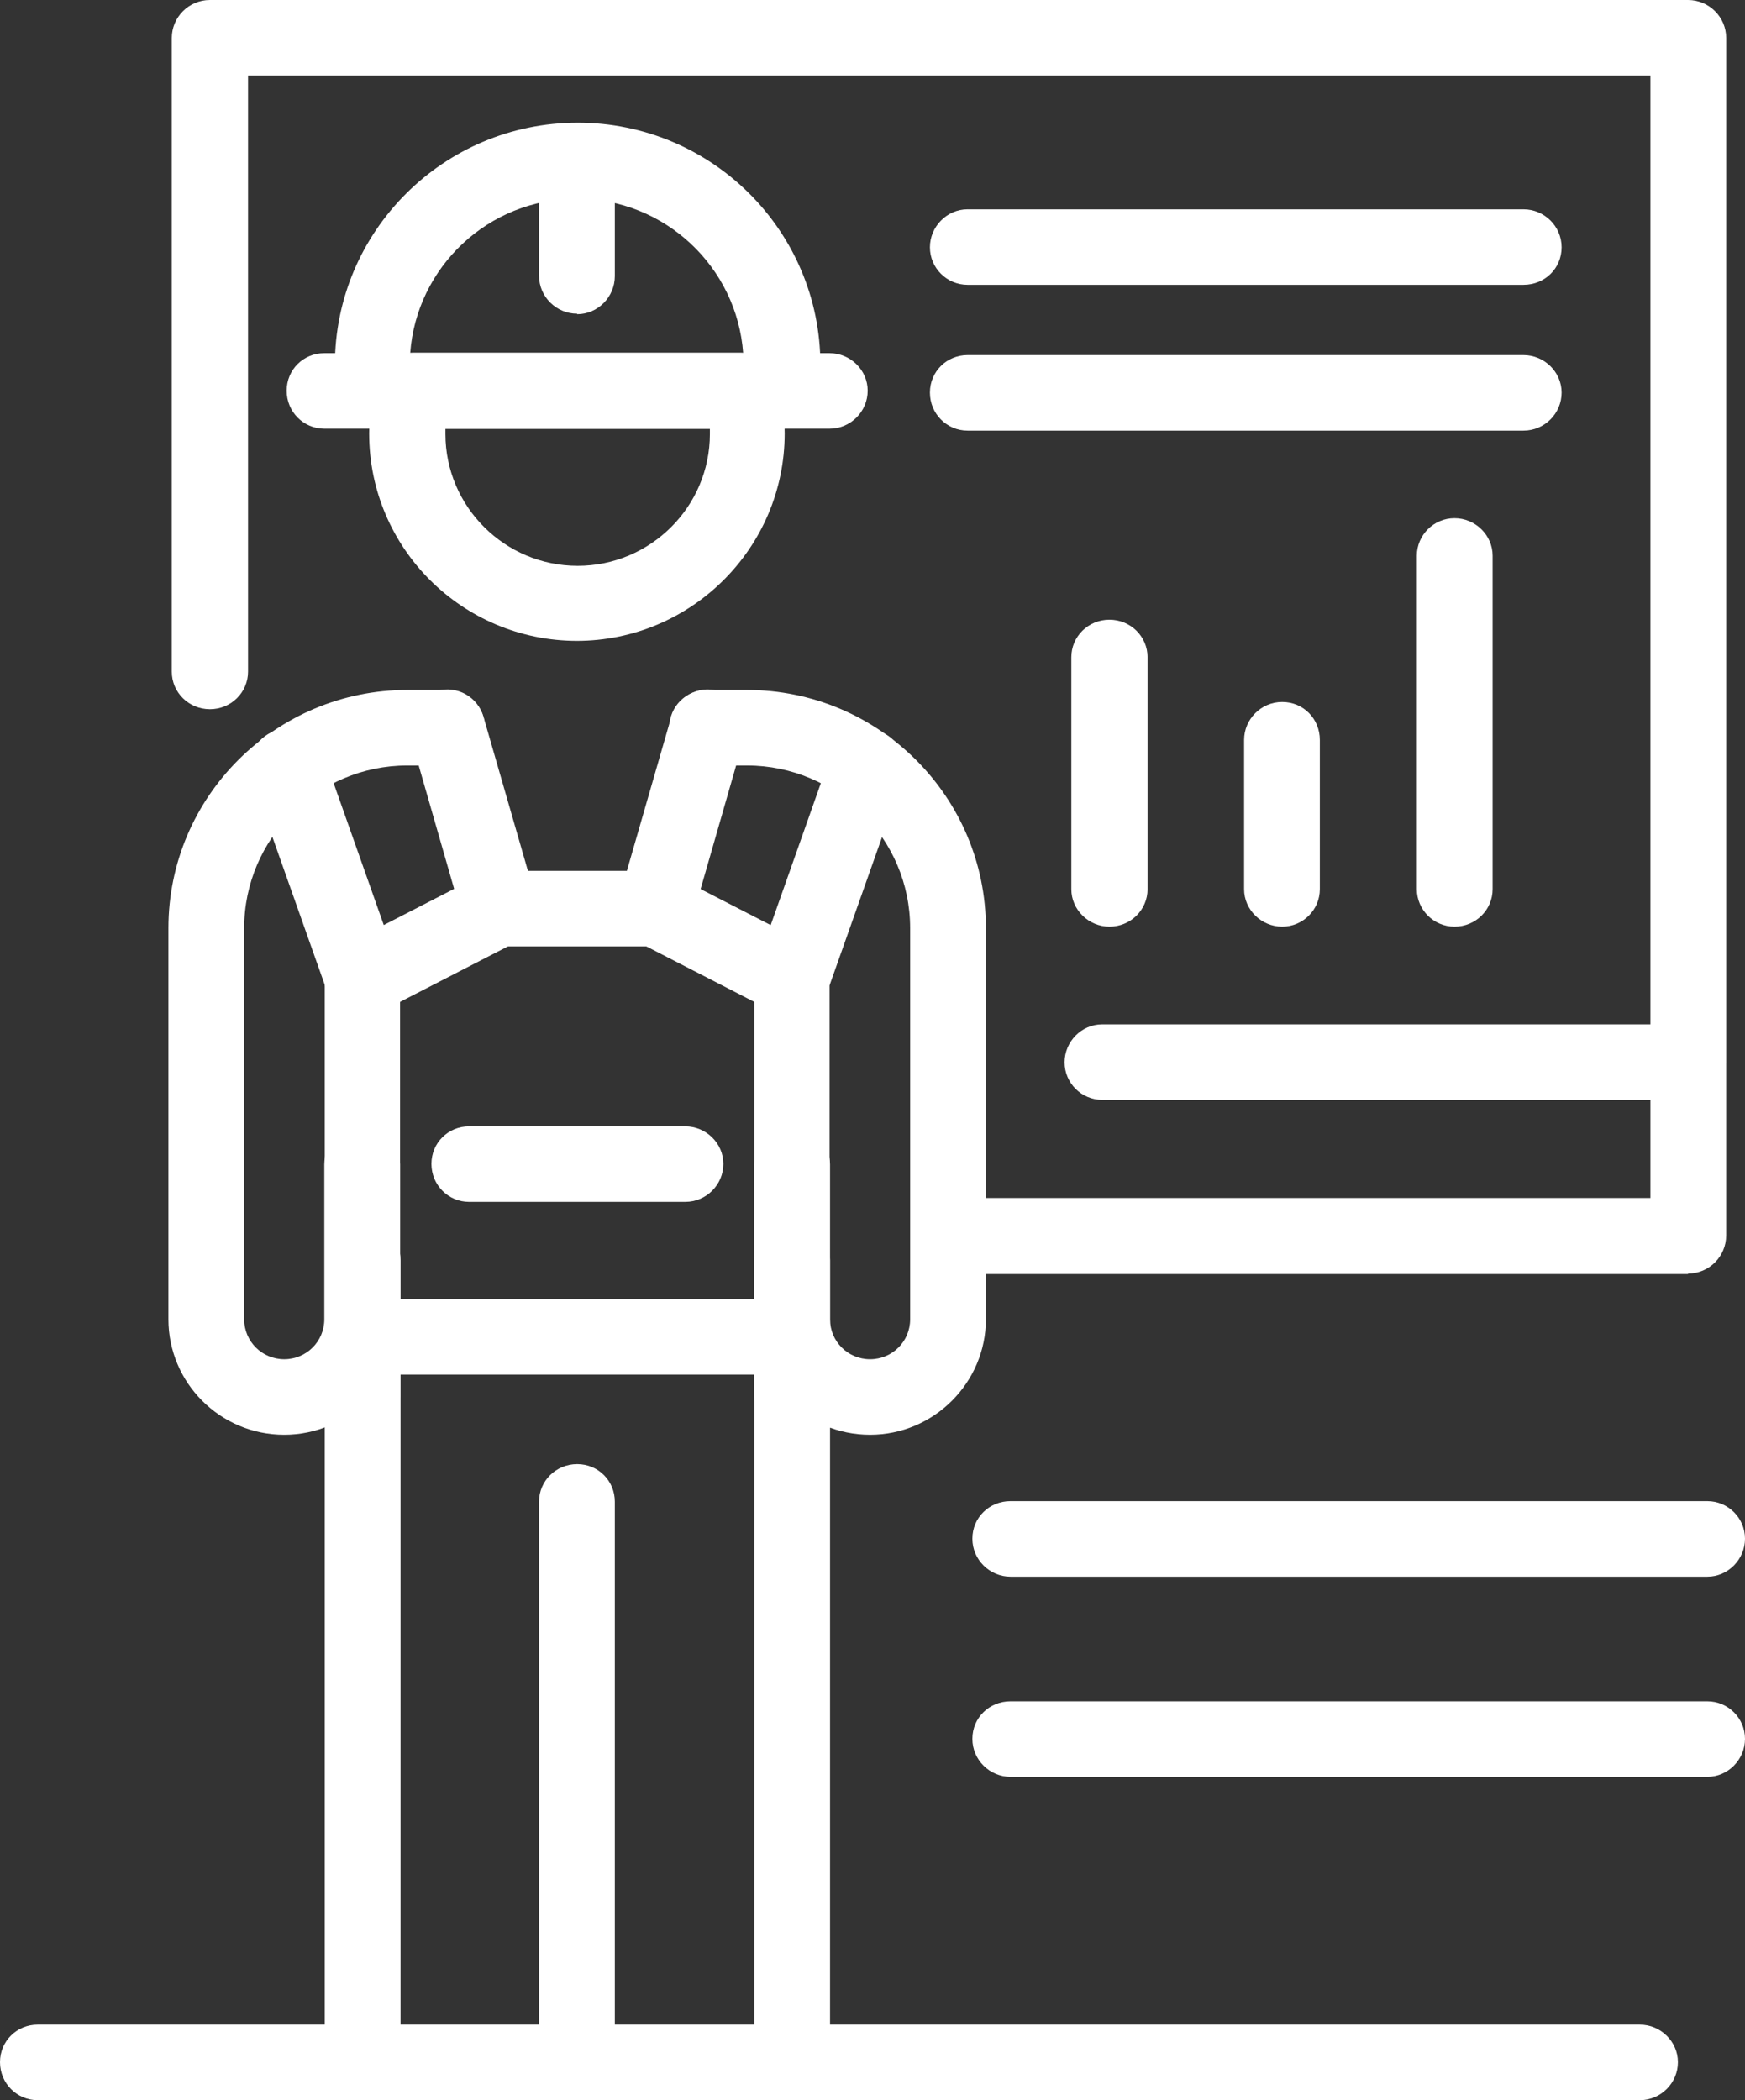 <?xml version="1.0" encoding="utf-8"?>
<svg width="54" height="65" viewBox="0 0 54 65" fill="none" xmlns="http://www.w3.org/2000/svg">
<rect x="0" y="0" width="54" height="65" fill="#333333" stroke="none"/>
<g clip-path="url(#clip0_156_5960)">
<path d="M24.506 44.406C23.864 44.406 23.341 43.885 23.341 43.229V30.289C23.341 30.155 23.356 30.021 23.401 29.902L25.716 23.349C25.925 22.739 26.597 22.426 27.209 22.635C27.821 22.843 28.135 23.513 27.926 24.124L25.671 30.497V43.244C25.671 43.885 25.148 44.421 24.491 44.421L24.506 44.406Z" fill="white"/>
<path d="M26.925 44.406C24.939 44.406 23.341 42.797 23.341 40.832V36.037C23.341 35.396 23.864 34.875 24.506 34.875C25.148 34.875 25.686 35.396 25.686 36.037V40.832C25.686 41.517 26.238 42.068 26.925 42.068C27.612 42.068 28.165 41.517 28.165 40.832V28.725C28.165 25.955 25.895 23.692 23.117 23.692H21.893C21.25 23.692 20.713 23.171 20.713 22.515C20.713 21.86 21.236 21.354 21.893 21.354H23.117C27.194 21.354 30.509 24.66 30.509 28.725V40.832C30.509 42.797 28.896 44.406 26.925 44.406Z" fill="white"/>
<path d="M24.506 65H11.215C10.573 65 10.05 64.479 10.05 63.824V39C10.05 38.36 10.573 37.824 11.215 37.824C11.857 37.824 12.395 38.345 12.395 39V62.662H23.341V39C23.341 38.36 23.864 37.824 24.506 37.824C25.148 37.824 25.686 38.345 25.686 39V63.839C25.686 64.479 25.163 65.015 24.506 65.015V65Z" fill="white"/>
<path d="M8.796 44.406C6.81 44.406 5.212 42.797 5.212 40.832V28.725C5.212 24.66 8.527 21.354 12.604 21.354H13.829C14.471 21.354 15.008 21.875 15.008 22.515C15.008 23.156 14.486 23.692 13.829 23.692H12.604C9.826 23.692 7.556 25.955 7.556 28.725V40.832C7.556 41.517 8.109 42.068 8.796 42.068C9.483 42.068 10.036 41.517 10.036 40.832V36.037C10.036 35.396 10.558 34.875 11.2 34.875C11.842 34.875 12.38 35.396 12.38 36.037V40.832C12.38 42.797 10.767 44.406 8.796 44.406Z" fill="white"/>
<path d="M17.861 65C17.218 65 16.681 64.479 16.681 63.824V46.475C16.681 45.835 17.204 45.314 17.861 45.314C18.518 45.314 19.026 45.835 19.026 46.475V63.824C19.026 64.464 18.503 65 17.861 65Z" fill="white"/>
<path d="M11.215 44.405C10.573 44.405 10.05 43.884 10.05 43.229V30.482L7.795 24.109C7.586 23.498 7.9 22.828 8.512 22.62C9.124 22.396 9.796 22.724 10.005 23.334L12.32 29.887C12.365 30.006 12.38 30.14 12.38 30.274V43.214C12.38 43.855 11.857 44.391 11.2 44.391L11.215 44.405Z" fill="white"/>
<path d="M17.861 19.835C14.306 19.835 11.424 16.961 11.424 13.417C11.424 12.911 11.499 12.389 11.648 11.794C11.783 11.272 12.246 10.915 12.783 10.915H22.923C23.461 10.915 23.924 11.272 24.058 11.794C24.207 12.389 24.282 12.911 24.282 13.417C24.282 16.946 21.4 19.835 17.846 19.835H17.861ZM13.784 13.268C13.784 13.268 13.784 13.372 13.784 13.432C13.784 15.68 15.621 17.512 17.876 17.512C20.131 17.512 21.968 15.68 21.968 13.432C21.968 13.372 21.968 13.327 21.968 13.268H13.799H13.784Z" fill="white"/>
<path d="M24.193 13.268H11.529C10.887 13.268 10.364 12.747 10.364 12.092V11.288C10.364 7.163 13.724 3.797 17.876 3.797C22.027 3.797 25.387 7.148 25.387 11.288V12.092C25.387 12.732 24.865 13.268 24.207 13.268H24.193ZM12.709 10.93H22.998C22.804 8.265 20.579 6.15 17.846 6.15C15.113 6.15 12.888 8.265 12.694 10.93H12.709Z" fill="white"/>
<path d="M25.686 13.268H10.035C9.393 13.268 8.871 12.747 8.871 12.092C8.871 11.437 9.393 10.93 10.035 10.93H25.671C26.313 10.93 26.851 11.451 26.851 12.092C26.851 12.732 26.328 13.268 25.671 13.268H25.686Z" fill="white"/>
<path d="M24.506 42.544H11.215C10.573 42.544 10.05 42.023 10.05 41.368C10.05 40.712 10.573 40.206 11.215 40.206H24.506C25.148 40.206 25.686 40.727 25.686 41.368C25.686 42.008 25.163 42.544 24.506 42.544Z" fill="white"/>
<path d="M20.28 29.291H15.441C14.919 29.291 14.456 28.949 14.321 28.442L12.709 22.828C12.529 22.203 12.888 21.563 13.515 21.384C14.142 21.205 14.784 21.563 14.963 22.188L16.337 26.953H19.399L20.773 22.188C20.952 21.563 21.609 21.205 22.221 21.384C22.848 21.563 23.207 22.203 23.028 22.828L21.415 28.442C21.265 28.949 20.817 29.291 20.295 29.291H20.28Z" fill="white"/>
<path d="M50.745 65H1.165C0.523 65 0 64.479 0 63.824C0 63.168 0.523 62.662 1.165 62.662H50.745C51.387 62.662 51.924 63.183 51.924 63.824C51.924 64.464 51.401 65 50.745 65Z" fill="white"/>
<path d="M17.861 9.709C17.218 9.709 16.681 9.188 16.681 8.533V4.989C16.681 4.348 17.204 3.827 17.861 3.827C18.518 3.827 19.026 4.348 19.026 4.989V8.548C19.026 9.188 18.503 9.724 17.861 9.724V9.709Z" fill="white"/>
<path d="M11.215 31.465C10.797 31.465 10.379 31.227 10.17 30.825C9.871 30.244 10.095 29.544 10.678 29.246L14.904 27.072C15.486 26.774 16.188 26.998 16.487 27.578C16.785 28.159 16.561 28.859 15.979 29.157L11.753 31.331C11.588 31.42 11.394 31.465 11.215 31.465Z" fill="white"/>
<path d="M24.506 31.465C24.327 31.465 24.148 31.42 23.968 31.331L19.742 29.157C19.16 28.859 18.936 28.159 19.234 27.578C19.533 26.998 20.235 26.774 20.817 27.072L25.044 29.246C25.626 29.544 25.85 30.244 25.551 30.825C25.342 31.227 24.939 31.465 24.506 31.465Z" fill="white"/>
<path d="M21.206 37.198H14.515C13.873 37.198 13.351 36.677 13.351 36.022C13.351 35.367 13.873 34.86 14.515 34.86H21.206C21.848 34.86 22.385 35.382 22.385 36.022C22.385 36.662 21.863 37.198 21.206 37.198Z" fill="white"/>
<path d="M52.238 34.041H34.108C33.466 34.041 32.944 33.52 32.944 32.88C32.944 32.239 33.466 31.703 34.108 31.703H51.073V2.338H7.676V20.788C7.676 21.428 7.153 21.95 6.496 21.95C5.839 21.95 5.316 21.428 5.316 20.788V1.176C5.316 0.536 5.839 0 6.496 0H52.238C52.88 0 53.418 0.521 53.418 1.176V32.88C53.418 33.52 52.895 34.041 52.238 34.041Z" fill="white"/>
<path d="M47.145 8.815H29.942C29.3 8.815 28.777 8.294 28.777 7.654C28.777 7.014 29.3 6.478 29.942 6.478H47.145C47.788 6.478 48.325 6.999 48.325 7.654C48.325 8.309 47.803 8.815 47.145 8.815Z" fill="white"/>
<path d="M47.145 13.328H29.942C29.3 13.328 28.777 12.806 28.777 12.151C28.777 11.496 29.3 10.99 29.942 10.99H47.145C47.788 10.99 48.325 11.511 48.325 12.151C48.325 12.792 47.803 13.328 47.145 13.328Z" fill="white"/>
<path d="M52.238 39.432H29.374C28.732 39.432 28.195 38.91 28.195 38.255C28.195 37.6 28.717 37.079 29.374 37.079H51.073V32.85C51.073 32.209 51.596 31.673 52.238 31.673C52.88 31.673 53.417 32.194 53.417 32.85V38.24C53.417 38.881 52.895 39.417 52.238 39.417V39.432Z" fill="white"/>
<path d="M34.332 28.68C33.69 28.68 33.153 28.159 33.153 27.519V20.341C33.153 19.701 33.675 19.18 34.332 19.18C34.989 19.18 35.512 19.701 35.512 20.341V27.519C35.512 28.159 34.989 28.68 34.332 28.68Z" fill="white"/>
<path d="M39.678 28.68C39.036 28.68 38.499 28.159 38.499 27.519V22.902C38.499 22.262 39.022 21.726 39.678 21.726C40.336 21.726 40.843 22.247 40.843 22.902V27.519C40.843 28.159 40.321 28.68 39.678 28.68Z" fill="white"/>
<path d="M45.01 28.68C44.368 28.68 43.845 28.159 43.845 27.519V17.199C43.845 16.559 44.368 16.038 45.01 16.038C45.652 16.038 46.19 16.559 46.19 17.199V27.519C46.19 28.159 45.667 28.68 45.01 28.68Z" fill="white"/>
<path d="M52.835 54.993H31.271C30.629 54.993 30.091 54.472 30.091 53.817C30.091 53.162 30.614 52.655 31.271 52.655H52.835C53.477 52.655 54 53.176 54 53.817C54 54.457 53.477 54.993 52.835 54.993Z" fill="white"/>
<path d="M52.835 48.798H31.271C30.629 48.798 30.091 48.277 30.091 47.622C30.091 46.967 30.614 46.46 31.271 46.46H52.835C53.477 46.46 54 46.982 54 47.622C54 48.262 53.477 48.798 52.835 48.798Z" fill="white"/>
</g>
<defs>
<clipPath id="clip0_156_5960">
<rect width="54" height="65" fill="white"/>
</clipPath>
</defs>
</svg>
